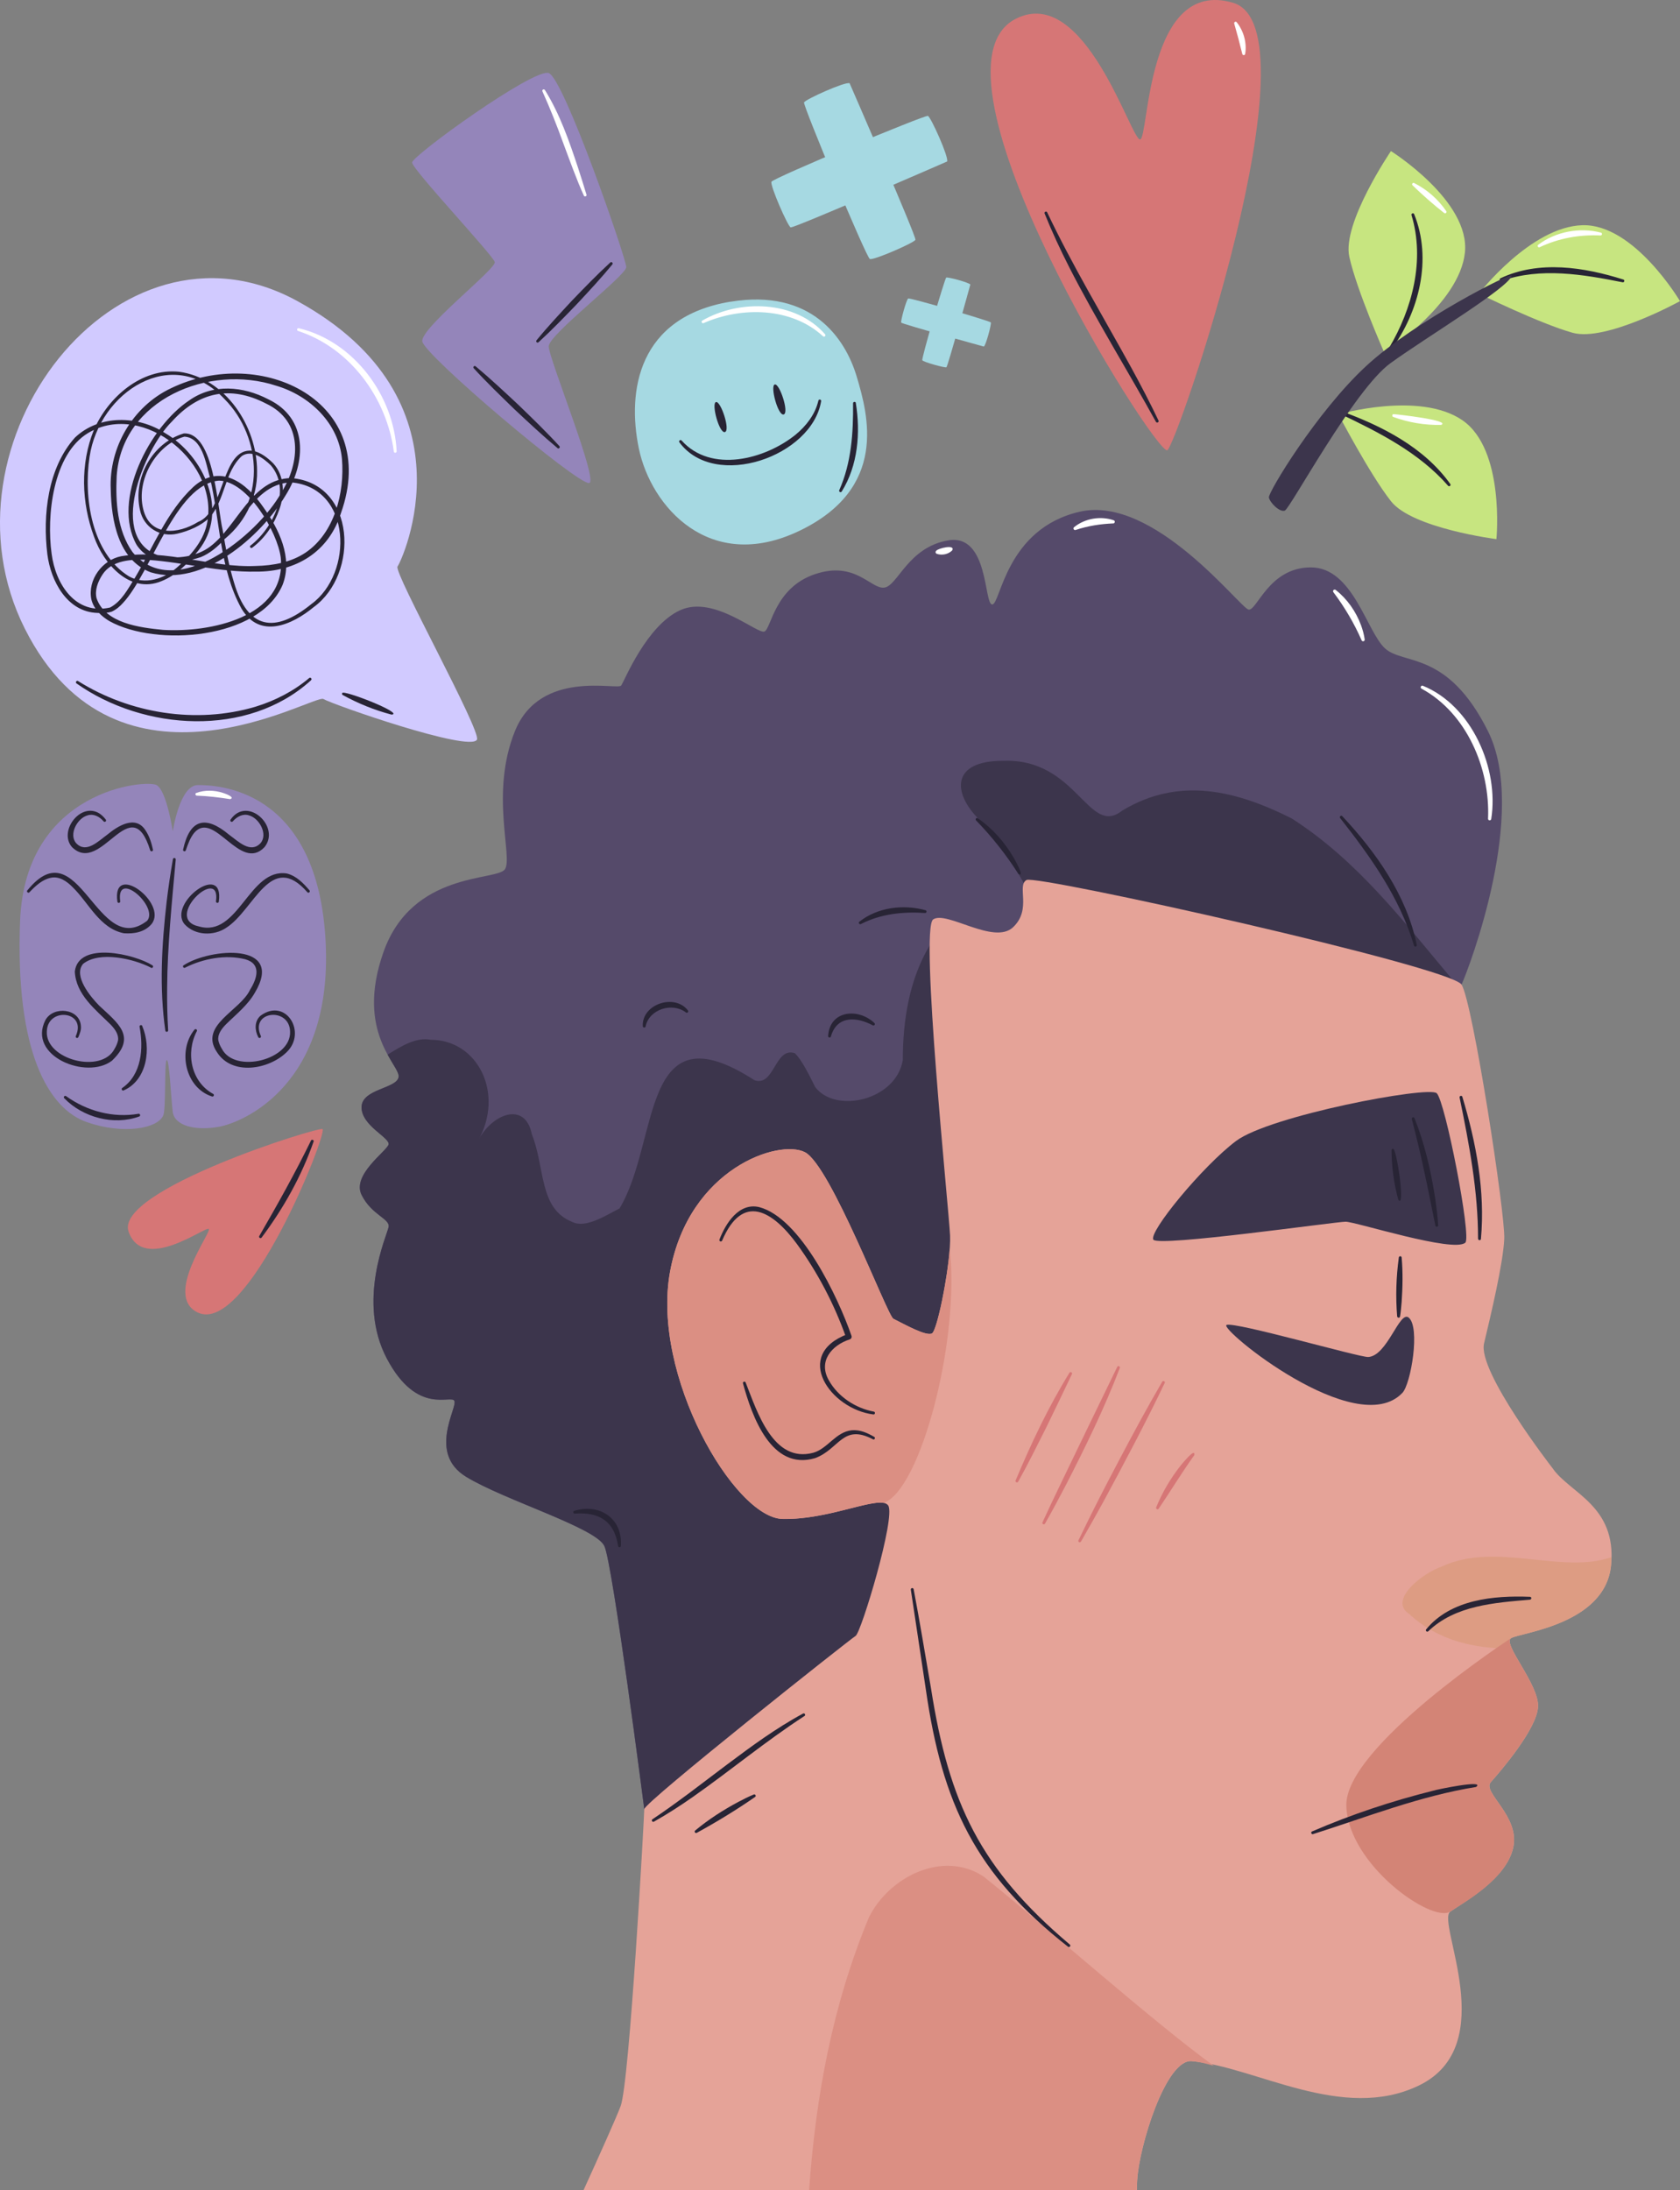 <?xml version="1.0" encoding="UTF-8"?>
<svg id="OBJECTS" xmlns="http://www.w3.org/2000/svg" viewBox="0 0 280.95 366.04">
  <rect x="0" y="0" width="280.95" height="366.04" fill="#808080" stroke="none"/>
  <defs>
    <style>
      .cls-1 {
        fill: #fff;
      }

      .cls-2 {
        fill: #e5a398;
      }

      .cls-3 {
        fill: #d38476;
      }

      .cls-4 {
        fill: #d67676;
      }

      .cls-5 {
        fill: #c7e580;
      }

      .cls-6 {
        fill: #282435;
      }

      .cls-7 {
        fill: #d1caff;
      }

      .cls-8 {
        fill: #db8f83;
      }

      .cls-9 {
        fill: #dd9c83;
      }

      .cls-10 {
        fill: #9485ba;
      }

      .cls-11 {
        fill: #554a6a;
      }

      .cls-12 {
        fill: #3c354c;
      }

      .cls-13 {
        fill: #a6d9e2;
      }
    </style>
  </defs>
  <g>
    <g>
      <path class="cls-13" d="M142.08,13.91c-.74-.3-7.42,2.71-7.62,3.21-.2,.49,10.4,25.91,11.01,26.17,.62,.25,7.42-2.72,7.62-3.21,.2-.49-11.01-26.17-11.01-26.17Z"/>
      <path class="cls-13" d="M158.39,26.99c.3-.74-2.72-7.42-3.21-7.62-.49-.2-25.92,10.4-26.17,11.01-.25,.62,2.72,7.42,3.21,7.62,.49,.2,26.17-11.01,26.17-11.01Z"/>
    </g>
    <g>
      <path class="cls-13" d="M162.27,47.56c-.2-.35-3.79-1.3-4.03-1.17-.24,.13-4.17,13.53-4,13.82,.16,.3,3.79,1.3,4.03,1.17,.24-.13,4-13.82,4-13.82Z"/>
      <path class="cls-13" d="M164.53,57.92c.35-.2,1.3-3.79,1.17-4.03-.13-.24-13.53-4.17-13.82-4-.3,.16-1.3,3.79-1.17,4.03,.13,.24,13.82,4,13.82,4Z"/>
    </g>
  </g>
  <path class="cls-1" d="M267.47,261.98c.83-4.05-1.32-7.91-4.67-10.13-.26-.17-.02-.59,.26-.46,4.1,1.6,6.74,6.56,4.92,10.74-.11,.29-.57,.16-.51-.15h0Z"/>
  <path class="cls-11" d="M244.41,164.58c1.32-2.91,11.19-28.86,4.42-42.39-6.77-13.54-14.12-11-17.21-13.82-3.09-2.82-5.35-13.54-12.4-13.54s-9.02,7.33-10.43,7.05c-1.41-.28-15.79-19.17-28.2-16.36-12.41,2.82-13.25,15.51-14.66,15.51s-.56-11.84-7.33-10.72c-6.77,1.13-8.46,7.61-10.72,7.9-2.26,.28-4.79-4.51-11.56-2.26-6.77,2.26-7.33,9.02-8.46,9.59-1.13,.56-8.44-6.11-14.08-3.57-5.64,2.54-9.32,11.75-9.89,12.6-.56,.85-13.54-2.82-17.77,7.61-4.23,10.43-.28,21.15-1.69,23.12-1.41,1.97-15.51,.28-20.3,13.82-4.79,13.54,2.82,18.89,2.54,20.87-.28,1.97-6.2,1.97-6.2,5.08s4.79,5.08,4.51,6.2c-.28,1.13-6.2,5.08-4.51,8.46,1.69,3.38,4.79,3.95,4.51,5.36-.28,1.41-5.36,12.41-.28,22,5.08,9.59,10.72,5.92,11.28,7.05,.56,1.13-4.51,8.74,1.97,12.69,6.49,3.95,21.71,8.5,23.12,11.58,1.41,3.08,6.67,43.97,6.67,43.97l53.95-27.64,82.72-110.16Z"/>
  <path class="cls-12" d="M216.33,174.45c1.26,5.46-1.89,9.99-6.7,12.87-1.42,.71-2.9,1.32-4.41,1.82,3.99-4.39,6.77-10.7,11.1-14.69Z"/>
  <path class="cls-12" d="M163.76,136.98c-4.51-4.46-4.7-9.84,3.95-9.82,12.41-.51,14.29,12.8,19.93,8.34,9.55-5.78,19.09-3.37,28.36,1.28,11.2,7.17,18.95,17.53,27.16,27.27l-2.56,2.7c-7.11-2-14.81-1.82-21.38,1.78-.83,.41-1.6,.89-2.33,1.42-.22-.75-.55-1.52-1.05-2.31,.5,.79,.84,1.56,1.05,2.31-4.34,3.16-7.12,8.15-11.1,11.63-5.68,1.49-11.91,1.76-18.15,.35-2.76-.78-5.27-1.72-7.58-2.81,1.02-12.97-6.56-30.93-16.29-42.14Z"/>
  <path class="cls-12" d="M64.97,191.27c.28-1.13-4.51-3.1-4.51-6.2s5.92-3.1,6.2-5.08c.1-.72-.83-1.88-1.84-3.72,2.33-1.48,4.86-2.96,7.2-2.49,7.9,0,12.41,9.02,7.9,16.92,2.26-4.51,7.9-6.77,9.02-1.13,2.26,5.64,1.13,12.41,6.77,14.66,2.26,1.13,5.64-1.13,7.9-2.26,6.77-11.28,3.38-33.84,22.56-21.43,3.38,1.13,3.38-5.64,6.77-4.51,1.13,1.13,2.26,3.38,3.38,5.64,3.38,4.51,13.54,2.26,14.66-4.51,0-6.77,1.13-13.54,4.51-19.17,7.9,13.54,15.79,25.94,31.58,31.58,6.24,1.78,12.47,1.45,18.15-.44-2.63,2.89-5.78,4.95-10.25,4.95h1.13s-1.13,0-1.13,0c4.48,0,7.63-2.06,10.25-4.95,1.51-.5,2.99-1.11,4.41-1.82,4.81-2.88,7.96-7.41,6.7-12.87,.73-.67,1.5-1.28,2.33-1.79,6.57-4.55,14.27-4.79,21.38-2.25l-78.34,104.33-53.95,27.64s-5.26-40.89-6.67-43.97c-1.41-3.08-16.64-7.63-23.12-11.58-6.49-3.95-1.41-11.56-1.97-12.69-.56-1.13-6.2,2.54-11.28-7.05-5.08-9.59,0-20.59,.28-22,.28-1.41-2.82-1.97-4.51-5.36-1.69-3.38,4.23-7.33,4.51-8.46Z"/>
  <path class="cls-2" d="M190.17,364.41c-.03,.52-.04,1.07-.05,1.63H97.59c2.71-5.95,5.49-12.15,6.2-14.04,1.5-3.95,3.95-48.5,3.95-49.63s34.4-28.39,35.34-28.95c.94-.56,6.77-19.93,5.45-21.81-1.32-1.88-9.59,2.44-17.67,2.26-8.08-.19-22-24.06-18.8-41.36,3.2-17.29,18.24-22.18,22.56-19.93,4.32,2.26,13.77,27.33,14.78,27.83,1.83,.91,5.53,3,6.47,2.44,.94-.56,3.2-12.03,3.01-16.36-.19-4.32-5.08-51.32-2.82-52.83,2.26-1.5,10.15,4.32,13.35,1.32,3.2-3.01,.56-6.96,2.26-7.9,1.69-.94,70.87,14.48,72.75,17.48,1.88,3.01,7.33,38.35,7.14,42.49-.19,4.14-2.26,12.78-3.38,17.48s11.47,20.87,11.47,20.87c2.82,4.14,10.72,6.2,9.78,16.17-.94,9.96-15.23,11.28-16.73,12.22-1.5,.94,4.7,7.71,4.51,11.47-.19,3.76-6.39,10.9-7.9,12.6-1.5,1.69,4.89,5.64,3.76,10.9-1.13,5.26-8.08,9.02-10.53,10.73-2.44,1.7,8.65,22.36-5.26,29.07-12.8,6.17-27.29-3.14-37.98-4.07-4.33-.38-8.83,14.29-9.12,19.93Z"/>
  <path class="cls-9" d="M241.21,261.77c9.08-4.13,19.97,1.4,28.26-1.52,0,.43-.01,.87-.06,1.34-.94,9.96-15.23,11.28-16.73,12.22-.39,.24-.25,.89,.15,1.76-6.31-.07-12.24-1.27-17.25-5.89-3.38-2.26,2.26-6.77,5.64-7.9Z"/>
  <path class="cls-8" d="M190.17,364.41c-.03,.52-.04,1.07-.05,1.63h-54.81c1.09-15.51,3.88-30.9,10.02-45.62,3.38-6.77,12.41-11.28,19.18-6.77,10.16,8.13,28.39,24.31,38.47,31.62-1.34-.41-2.59-.7-3.69-.79-4.33-.38-8.83,14.29-9.12,19.93Z"/>
  <path class="cls-8" d="M112.06,212.51c3.2-17.29,18.24-22.18,22.56-19.93,4.32,2.26,13.77,27.33,14.78,27.83,1.83,.91,5.53,3,6.47,2.44,.81-.49,2.59-9.04,2.95-14.17,1.75,15.16-4.83,40.3-11.04,42.51-2.52-.5-9.79,2.84-16.92,2.67-8.08-.19-22-24.06-18.8-41.36Z"/>
  <path class="cls-3" d="M242.53,319.49c2.49-1.64,9.4-5.46,10.53-10.73,1.13-5.26-5.26-9.21-3.76-10.9,1.5-1.69,7.71-8.84,7.9-12.6,.19-3.76-6.02-10.53-4.51-11.47,0,0-27.82,18.14-27.54,28.01,.28,9.87,14.36,19.69,17.39,17.68Z"/>
  <path class="cls-6" d="M146.06,236.4c-7.21-.89-13.58-9.97-4.28-13.44,0,0-.29,.58-.29,.58-1.94-5.5-4.75-10.87-8.19-15.59-4.06-5.53-9.08-8.69-12.54-.6-.05,.12-.2,.18-.32,.12-.12-.05-.17-.19-.12-.31,1.04-2.7,3.25-6.21,6.65-5.41,6.93,1.83,13.2,15.08,15.43,21.52,.08,.24-.05,.5-.29,.58-3.1,1.02-5.3,3.71-3.5,6.85,1.51,2.72,4.46,4.66,7.52,5.23,.29,.04,.23,.52-.07,.47h0Z"/>
  <path class="cls-6" d="M145.98,240.55c-5.06-2.65-5.62,1.66-9.66,3.15-7.33,2.18-10.57-7-12.07-12.49-.08-.28,.35-.42,.45-.14,1.91,4.85,4.6,13.54,11.32,11.73,2.41-.69,3.74-3.49,6.45-3.76,1.4-.11,2.64,.48,3.73,1.11,.26,.14,.04,.56-.23,.41h0Z"/>
  <path class="cls-12" d="M245.05,207.69c1.07-.95-3.38-23.73-4.79-24.98-1.41-1.25-27.92,3.75-33.56,7.99-5.64,4.25-14.66,15.24-13.82,16.49,.85,1.25,30.46-3,32.15-3s18.05,5.25,20.02,3.5Z"/>
  <path class="cls-12" d="M235.58,220.21c-1.54-1.24-3.56,6.41-6.77,6.59-1.42,.08-22.28-5.93-23.69-5.36-1.41,.56,21.71,19.46,29.41,11.35,1.42-1.5,3.02-10.99,1.04-12.58Z"/>
  <path class="cls-6" d="M255.88,267.36c-5.93,.51-12.52,.94-17.03,5.28-.2,.2-.53-.09-.35-.32,4.12-5.01,11.31-5.68,17.37-5.44,.28,.01,.29,.45,0,.47h0Z"/>
  <path class="cls-6" d="M246.86,298.66c-9.34,1.5-18.28,5.02-27.27,7.88-.27,.1-.45-.32-.18-.44,6.57-2.84,13.38-5.1,20.32-6.83,.48-.17,8.77-1.9,7.12-.61h0Z"/>
  <path class="cls-6" d="M178.6,325.36c-15.49-12.19-21.02-23.84-23.78-43.06,0,0-2.5-16.61-2.5-16.61-.02-.13,.07-.25,.2-.27,.13-.02,.24,.07,.27,.19,1.05,5.5,1.94,11.04,2.9,16.55,3.02,19.22,8.19,30.13,23.22,42.84,.23,.18-.06,.57-.3,.36h0Z"/>
  <path class="cls-6" d="M247.18,207.05c0-7.99-1.48-15.81-3.09-23.62-.06-.28,.38-.4,.46-.12,2.31,7.65,3.84,15.74,3.11,23.76-.02,.28-.47,.27-.47-.02h0Z"/>
  <path class="cls-6" d="M170.32,146.07c-2.07-3.22-4.41-6.2-7.09-8.95-.09-.09-.09-.24,0-.34,.08-.08,.21-.09,.3-.02,2.41,1.67,4.42,3.93,5.91,6.46,.19,.35,2.07,3.53,.87,2.85h0Z"/>
  <path class="cls-6" d="M154.7,152.59c-3.67-.25-7.41,.14-10.73,1.85-.24,.13-.48-.22-.26-.39,3.05-2.42,7.38-2.94,11.07-1.92,.26,.07,.19,.49-.08,.46h0Z"/>
  <path class="cls-6" d="M103.37,258.4c-.62-4.12-3.13-5.74-7.25-5.42-.28,.02-.34-.4-.08-.47,4.24-1.3,8.1,1.28,7.79,5.86,0,.28-.43,.3-.47,.03h0Z"/>
  <path class="cls-6" d="M236.47,158.05c-2.37-8-7.26-14.84-12.36-21.33-.18-.22,.16-.53,.36-.31,5.67,6.05,10.78,13.26,12.46,21.53,.06,.28-.38,.39-.46,.11h0Z"/>
  <path class="cls-6" d="M145.96,171.37c-2.73-1.46-6.01-1.66-7.01,1.87-.07,.26-.49,.18-.46-.09,.27-4.32,5.05-4.72,7.74-2.17,.21,.18-.03,.52-.27,.39h0Z"/>
  <path class="cls-6" d="M114.72,169.22c-2.27-1.75-6.15-.56-6.75,2.31-.02,.27-.45,.27-.47,0-.22-3.71,5.34-5.54,7.54-2.65,.18,.21-.11,.51-.33,.34h0Z"/>
  <path class="cls-1" d="M248.85,136.81c.36-8.34-3.57-17.62-11.12-21.71-.3-.13-.1-.61,.21-.49,8.18,3.32,12.78,13.83,11.44,22.28-.06,.32-.56,.26-.53-.07h0Z"/>
  <path class="cls-1" d="M227.71,107.03c-1.26-2.88-2.84-5.55-4.73-8.06-.09-.12-.06-.29,.06-.38,.1-.07,.23-.07,.32,0,1.94,1.51,3.4,3.62,4.25,5.91,.28,.77,.5,1.56,.61,2.38,.02,.15-.09,.28-.23,.3-.12,.01-.23-.05-.28-.15h0Z"/>
  <path class="cls-1" d="M186.19,87.48c-2.17,.09-4.25,.41-6.32,1.1-.14,.04-.3-.04-.34-.18-.03-.1,0-.22,.08-.28,1.81-1.48,4.45-1.93,6.65-1.16,.27,.09,.2,.51-.08,.53h0Z"/>
  <path class="cls-1" d="M159.25,91.98c-.67,.67-1.71,.88-2.6,.58-.22-.08-.25-.39-.07-.52,.32-.4,3.19-1.11,2.67-.06h0Z"/>
  <path class="cls-6" d="M233.65,220.03c-.27-3.29-.17-6.59,.28-9.87,.02-.13,.14-.22,.27-.2,.11,.01,.19,.11,.2,.21,.22,2.47,.17,4.94,0,7.41-.07,.82-.14,1.64-.27,2.46-.04,.27-.45,.25-.47-.02h0Z"/>
  <path class="cls-6" d="M240.04,204.84c-.55-2.64-1.26-6.35-1.84-8.94-.61-2.98-1.35-5.92-2.1-8.87-.03-.13,.04-.26,.17-.29,.12-.03,.23,.03,.28,.14,1.71,4.28,2.74,8.8,3.45,13.33,.22,1.52,.41,3.04,.51,4.57,.03,.28-.41,.35-.47,.06h0Z"/>
  <path class="cls-6" d="M233.84,200.51c-.74-2.7-1.11-5.47-1.13-8.27,0-.13,.11-.24,.24-.24,.6-.23,2.12,10.22,.89,8.51h0Z"/>
  <path class="cls-6" d="M134.55,286.79c-6.46,4.19-12.37,9.11-18.67,13.53-2.11,1.48-4.27,2.87-6.52,4.14-.25,.15-.5-.24-.25-.4,2.13-1.42,4.2-2.93,6.25-4.45,3.64-2.73,8.67-6.62,12.37-9.16,2.12-1.45,4.3-2.84,6.57-4.06,.25-.14,.49,.25,.24,.41h0Z"/>
  <path class="cls-6" d="M126.28,300.33c-3.15,2.18-6.4,4.16-9.76,6-.12,.06-.26,.02-.32-.1-.05-.1-.03-.22,.06-.29,2.22-1.85,4.65-3.41,7.19-4.77,.85-.45,1.71-.88,2.6-1.25,.25-.11,.46,.26,.23,.41h0Z"/>
  <path class="cls-4" d="M194.77,231.15c-2.97,6.25-7.01,13.86-10.32,19.97-1.2,2.19-2.43,4.37-3.68,6.53-.07,.11-.21,.15-.32,.09-.11-.06-.15-.2-.09-.31,1.08-2.25,2.19-4.49,3.32-6.72,1.69-3.33,5.2-9.98,7-13.25,1.2-2.19,2.42-4.37,3.68-6.53,.14-.25,.55-.05,.42,.22h0Z"/>
  <path class="cls-4" d="M187.27,228.63c-2.58,6.75-5.77,13.25-9.07,19.67-1.11,2.14-2.25,4.25-3.44,6.35-.06,.11-.21,.15-.32,.09-.11-.06-.15-.2-.1-.31,1.01-2.18,2.03-4.36,3.08-6.52,1.98-4.13,7.35-15.2,9.42-19.46,.12-.26,.54-.09,.43,.18h0Z"/>
  <path class="cls-4" d="M179.26,229.66c-1.07,2.27-3.26,6.8-4.36,9.05-1.51,2.99-2.99,6-4.63,8.93-.13,.25-.54,.06-.43-.2,2.6-6.2,5.48-12.29,9.01-18.01,.15-.24,.54-.03,.41,.23h0Z"/>
  <path class="cls-4" d="M199.73,243.2c-2.1,2.92-3.94,5.97-5.96,8.95-.15,.23-.52,.04-.42-.22,1.04-2.54,2.44-4.91,4.14-7.05,.26-.29,2.43-3.02,2.24-1.68h0Z"/>
  <g>
    <path class="cls-4" d="M53.95,188.71c-.47-.5-34.92,10.23-32.44,17.16,2.48,6.93,12.82-.94,13.4-.47,.57,.46-7.59,11.12-1.89,13.94,8.28,4.1,21.71-29.81,20.93-30.63Z"/>
    <path class="cls-6" d="M52.44,190.8c-2,5.76-5.04,11.16-8.69,16.04-.17,.23-.54-.01-.39-.26,3.04-5.25,5.99-10.51,8.65-15.96,.12-.25,.53-.09,.44,.18h0Z"/>
  </g>
  <g>
    <path class="cls-5" d="M247.32,49.07s8.64-11.17,17.3-11.43c8.66-.26,16.33,12.69,16.33,12.69,0,0-12.41,6.84-17.95,5.29-5.54-1.55-15.69-6.55-15.69-6.55Z"/>
    <path class="cls-5" d="M223.83,69.25s13.57-3.92,20.72,.98c7.15,4.9,5.7,19.88,5.7,19.88,0,0-14.05-1.8-17.62-6.32-3.56-4.52-8.8-14.54-8.8-14.54Z"/>
    <path class="cls-5" d="M231.5,58.95s12.57-8.08,13.48-16.73c.91-8.65-12.37-16.97-12.37-16.97,0,0-8.21,12.06-6.96,17.68,1.25,5.62,5.85,16.02,5.85,16.02Z"/>
    <path class="cls-6" d="M271.36,47.18c-6.65-1.32-13.69-2.53-20.25-.23-.27,.1-.45-.31-.18-.44,6.44-3.05,13.99-1.86,20.55,.21,.27,.08,.17,.52-.12,.46h0Z"/>
    <path class="cls-6" d="M232.28,58.18c3.92-6.6,6.04-14.71,3.77-22.23-.09-.27,.34-.43,.44-.16,3.05,7.49,.84,16.31-3.83,22.65-.17,.23-.55-.01-.39-.26h0Z"/>
    <path class="cls-6" d="M242.17,81.19c-4.86-5.56-11.59-8.94-18.18-12.08-.26-.11-.1-.54,.17-.44,6.92,2.49,14.02,6.11,18.38,12.23,.16,.24-.19,.51-.38,.28h0Z"/>
    <path class="cls-12" d="M252.81,46.05c.13-.63-16.09,7.48-24.37,15.15-8.28,7.67-16.38,21.11-16.24,21.94,.14,.83,1.78,2.52,2.66,2.2,.89-.32,11.58-20.23,17.67-24.64,6.09-4.41,19.87-12.67,20.28-14.64Z"/>
    <path class="cls-1" d="M267.66,39.35c-3.52-.15-6.97,.45-10.18,1.97-.12,.05-.26,0-.31-.12-.05-.1-.01-.22,.07-.29,2.92-2.21,6.96-2.96,10.49-2.03,.27,.07,.21,.48-.07,.47h0Z"/>
    <path class="cls-1" d="M241,71.02c-2.73,.05-5.46-.4-8.02-1.34-.25-.09-.16-.49,.1-.46,.53,.02,9.66,1.04,7.92,1.8h0Z"/>
    <path class="cls-1" d="M241.52,35.61c-1.83-1.44-3.62-3.01-5.3-4.64-.19-.18,.04-.5,.27-.38,2.14,1.08,4.02,2.71,5.37,4.7,.15,.21-.14,.48-.34,.32h0Z"/>
  </g>
  <g>
    <path class="cls-4" d="M195.19,75.26c1.4-.18,25.56-70.48,11.03-74.79-14.53-4.31-14.07,22.44-15.54,22.83-1.47,.39-9.22-26.16-20.86-20.13-16.9,8.75,23.07,72.38,25.37,72.09Z"/>
    <path class="cls-6" d="M193.32,70.52c-4.58-8.32-10.19-17.37-14.5-25.84-1.5-2.94-2.89-5.94-4.13-9-.11-.26,.31-.47,.43-.19,4.23,8.92,9.34,17.37,14.09,26.01,1.58,2.89,3.11,5.81,4.53,8.79,.13,.26-.28,.48-.42,.22h0Z"/>
    <path class="cls-1" d="M207.76,9.05c-.21-.76-.45-1.8-.65-2.56,0,0-.71-2.55-.71-2.55-.04-.13,.04-.26,.17-.3,.09-.03,.19,0,.25,.08,1.17,1.46,1.72,3.45,1.41,5.3-.04,.25-.41,.26-.47,.02h0Z"/>
  </g>
  <g>
    <path class="cls-10" d="M98.53,80.73c1.63-.23-6.77-20.87-6.77-22.84s12.97-11.84,12.97-13.25-10.43-31.58-12.97-32.43c-2.54-.85-22.84,13.82-22.84,14.95s13.54,15.51,13.82,16.64c.28,1.13-12.41,11-12.12,13.25,.28,2.26,25.94,23.97,27.92,23.69Z"/>
    <path class="cls-6" d="M102.4,44.2c-1.9,2.31-3.94,4.5-5.98,6.68-2.08,2.15-4.15,4.3-6.36,6.32-.1,.09-.25,.08-.33-.02-.08-.09-.08-.22,0-.31,1.9-2.32,3.94-4.49,5.97-6.68,2.08-2.15,4.15-4.3,6.36-6.32,.2-.2,.53,.1,.34,.32h0Z"/>
    <path class="cls-6" d="M93.22,74.88c-2.48-2.07-4.83-4.27-7.18-6.47-2.31-2.24-4.63-4.47-6.81-6.85-.09-.09-.09-.24,0-.33,.09-.08,.22-.08,.31-.01,2.48,2.07,4.83,4.28,7.19,6.48,2.32,2.24,4.64,4.48,6.82,6.86,.2,.21-.12,.54-.33,.33h0Z"/>
    <path class="cls-1" d="M97.64,32.69c-1.15-2.47-2.47-6.17-3.44-8.75-1.06-2.94-2.21-5.83-3.49-8.67-.05-.12,0-.26,.12-.31,.11-.05,.24,0,.3,.09,2.5,4.03,4.06,8.53,5.54,13,.48,1.49,.96,2.98,1.41,4.48,.09,.27-.33,.43-.44,.17h0Z"/>
  </g>
  <g>
    <path class="cls-7" d="M79.76,123.62c.77-1.45-14-27.99-13.28-28.94,.73-.95,13.33-27.89-16.77-44.37C19.61,33.83-11.39,74.13,4.14,105.05c15.54,30.92,48.41,10.85,49.95,11.78,1.55,.93,24.53,8.94,25.67,6.79Z"/>
    <g>
      <path class="cls-7" d="M51.87,113.5c-10.24,9.15-28.02,8.03-38.94,.52"/>
      <path class="cls-6" d="M52.03,113.68c-10.59,9.64-27.99,8.48-39.24,.54-.23-.17,.01-.56,.27-.39,8.68,5.45,19.79,7.21,29.65,4.29,3.26-1,6.37-2.58,9-4.8,.21-.19,.54,.15,.31,.35h0Z"/>
    </g>
    <g>
      <path class="cls-7" d="M65.59,119.23c-2.53-1.12-5.44-2.29-8.18-3.27"/>
      <path class="cls-6" d="M65.49,119.44c-2.85-.75-5.57-1.85-8.16-3.27-.12-.06-.17-.21-.1-.33,.07-.65,10.48,3.42,8.26,3.6h0Z"/>
    </g>
    <g>
      <path class="cls-7" d="M66.1,75.44c-.82-9.17-7.27-17.85-16.19-20.36"/>
      <path class="cls-1" d="M65.86,75.46c-1.19-8.94-7.31-17.31-16.02-20.15-.28-.08-.16-.53,.13-.45,9.2,2.19,15.93,11.26,16.36,20.57,.01,.29-.43,.34-.47,.04h0Z"/>
    </g>
    <g>
      <path class="cls-7" d="M42.05,91.37c3.84-2.75,7.58-10.59,2.7-14.45-7.05-5.56-6.58,7.49-10.65,10.08-13.07,8.31-14.12-10.95-3.27-14.28,9.13-.34,1.86,44.67,22,28.06,5.5-4.54,6.65-15.91-.69-19.56-9.67-4.8-12.34,9.93-19.36,11.79-20.82,5.51-8.1-30.76,7.15-27.52,30.79,6.54-20.04,52.78-20.95,16.55-.66-26.36,43.87-24.82,38.37,.82-5.18,24.14-34.33,3.41-40.57,12.93-9.54,14.55,42.97,14.62,27.98-9.21-13.27-21.1-19.99,14.74-26.81,15.5-13.33,1.47-11.57-23.71-4.64-29.12,11.14-8.68,28.11,7.97,19.6,18.93-13.68,17.62-24.84-11.68-14.51-23.91,14.84-17.55,34.33,10.6,18.48,22.41"/>
      <path class="cls-6" d="M41.91,91.17c3.73-2.89,6.89-9.25,3.39-13.39-1.21-1.18-3.18-2.69-4.85-1.57-2.91,2.65-2.78,7.32-5.4,10.31-1.45,1.35-3.44,2.22-5.38,2.67-2.85,.69-5.65-1.03-6.26-3.94-1.22-5.3,2.05-11.24,7.33-12.81,5.09-.24,5.61,12.43,6.5,16.16,.5,2.96,1.01,5.92,1.9,8.77,2.29,7.85,6.83,8.54,12.92,3.6,7.06-5.12,6.83-19.48-3.39-20.35-7.2,.28-8.9,9.93-15.08,12.49-3.54,1.18-8.41,1.52-10.74-2.04-4.24-7.5,2.21-19.76,8.77-24.13,4.02-2.86,9.03-2.4,13.24-.21,6.7,3.19,6.36,10.56,2.89,16.08-4.15,6.91-13.96,15.45-22.56,12.84-5.44-2.09-6.57-8.68-6.67-13.84-.33-7.02,3.68-13.89,10.05-16.91,15.17-7.33,35.05,2.23,28.46,20.82-2.03,6.52-7.55,9.87-14.21,9.82-6.13,.12-12.04-1.55-17.96-1.96-2.74-.14-6.14-.03-7.75,2.49-.77,1.2-1.29,2.6-.96,3.92,1.44,4.17,7.19,4.9,11.08,5.28,7.73,.49,20.72-2.04,19.72-12.08-.54-4.27-5.51-12.79-10.33-12.86-7.28,.6-11.35,15.42-16.04,20.43-.51,.58-1.13,1.11-1.9,1.47-.76,.23-1.61,.28-2.39,.21-5.07-.16-7.8-5.32-8.37-9.8-.8-6.54,.05-14.42,4.61-19.5,4.07-3.87,10.55-3.72,15.07-.76,6.52,3.79,10.8,13.17,5.54,19.67-1.66,2.07-3.62,4.08-6.14,5.08-5.26,2.18-9.68-2.88-11.27-7.42-2.12-5.68-2.33-12.2-.03-17.85,2.38-5.48,7.96-10.36,14.23-9.73,7.79,1.05,13.05,9.11,13.06,16.59,.11,4.64-2.29,9.09-5.99,11.81-.24,.19-.53-.19-.29-.37,7.83-5.54,7.22-17.05,.83-23.47-8.7-9.26-20.96-1.16-22.56,9.66-1.04,6.74,.34,16.12,6.59,19.98,2.65,1.47,5.86,.42,8-1.46,2.22-1.9,4.3-4.25,4.99-7.1,2.39-10.12-10.49-20.94-19.81-15.41-5.93,3.56-6.99,13.9-6.12,20.18,.65,5.09,3.99,10.31,9.77,9,1.92-1,3-3.12,4.14-4.93,3.09-5.15,5.3-11.04,9.78-15.22,4.46-4.06,8.9-.73,11.7,3.36,2.6,3.61,4.99,8.45,3.25,12.97-3.89,9.16-21.16,10.42-28.95,6.1-1.33-.78-2.63-1.97-3.04-3.63-.67-3.3,1.85-6.63,5.01-7.23,7.54-1.25,15.07,1.98,22.51,1.63,2.94-.06,5.93-.63,8.33-2.25,4.84-3.3,6.51-10.02,6.06-15.6-.54-5.99-5.39-10.62-10.99-12.27-11.21-3.69-25.82,2.23-26.69,15.12-.2,4.3,.09,9.07,2.65,12.68,7.05,8.54,20.94-2.85,24.86-9.89,3.24-5.14,3.7-11.99-2.53-14.93-5.98-3.1-11.28-1.94-15.76,3.02-4.63,4.54-11.02,19.82-1.84,22.48,2.74,.52,6.02,.11,8.29-1.63,4.57-3.46,6.88-11.32,13.53-11.42,10.87,.9,11.34,16.06,3.76,21.56-3.65,3.01-9.02,5.39-12.08,.27-3.7-6.69-3.56-14.65-5.29-21.93-.66-2.35-1.27-6.64-4.26-6.82-4.64,1.29-8.13,7.14-6.89,12.11,1.12,4.65,5.85,4.21,9.18,2.14,4.51-1.74,3.83-12.47,9.09-11.9,1.37,.26,2.49,1.15,3.45,2.09,1.92,2.04,1.95,5.15,1.07,7.66-.87,2.52-2.39,4.84-4.56,6.46-.25,.19-.53-.21-.27-.38h0Z"/>
    </g>
  </g>
  <g>
    <path class="cls-10" d="M28.9,138.96s1.11-7.75,4.21-7.75,19.6,.42,21.29,25.24c1.69,24.82-13.82,31.16-17.77,31.87-3.95,.71-7.47-.14-7.75-2.54-.28-2.4-.56-8.6-.99-8.6s-.12,7.97-.56,9.17c-.85,2.28-6.68,3.33-12.82,1.19-6.34-2.21-12-11.63-11.15-33.62,.85-22,21.15-23.69,22.84-22.7,1.69,.99,2.7,7.75,2.7,7.75Z"/>
    <path class="cls-6" d="M27.65,172.26c-1.03-7.15-.6-14.42,.22-21.56,.28-2.38,.64-4.75,1.05-7.11,.02-.13,.14-.21,.27-.19,.12,.02,.21,.13,.2,.25-.62,6.92-1.4,14.51-1.44,21.42-.03,2.38,.03,4.76,.17,7.14,.02,.28-.43,.34-.47,.05h0Z"/>
    <path class="cls-6" d="M30.62,142c1.12-5.15,3.78-5.77,7.69-2.49,1.52,1.09,3.54,3.18,5.23,1.44,1.33-1.47-.16-4.22-1.92-4.68-.95-.32-1.99,.19-2.69,1.01-.19,.23-.55-.07-.37-.3,2.8-4.05,8.42,1.21,5.67,4.61-4.07,4.27-8.41-6.27-11.75-2.4-.66,.81-1.05,1.88-1.41,2.93-.08,.28-.52,.16-.45-.12h0Z"/>
    <path class="cls-6" d="M51.41,149.13c-6.13-7.03-8.9,2.98-13.59,5.94-2.06,1.4-5.24,1.31-6.98-.63-2.81-3.52,6.72-10.58,5.75-3.74-.04,.31-.52,.23-.47-.07,.86-6.19-8.97,2.91-2.85,4.21,6.62,1.91,8.38-9.82,14.7-8.85,1.61,.41,2.76,1.62,3.79,2.82,.19,.23-.15,.54-.36,.31h0Z"/>
    <path class="cls-6" d="M30.73,161.32c4.4-2.86,16.95-3.9,11.9,4.58-1.19,2.1-3.17,3.65-4.83,5.29-.8,.81-1.43,1.72-1.29,2.68,.11,.51,.32,.98,.6,1.43,2.19,4.2,11.61,1.82,11.4-2.89-.08-4.14-6.76-3.49-4.9,.71,.07,.12,.03,.27-.1,.34-.12,.06-.28,0-.33-.13-.59-1.14-.66-2.67,.4-3.58,4.22-3.08,7.8,2.8,4.36,6.1-2.97,2.91-9.16,3.99-11.67-.02-3.03-4.49,3.89-6.87,5.55-10.41,1.18-1.89,1.95-4.33-.82-5.1-3.29-.82-7.05-.1-10.05,1.41-.26,.15-.5-.27-.23-.41h0Z"/>
    <path class="cls-6" d="M25.12,142.13c-3.23-10.43-8.14,4.26-13.07-.54-2.25-2.55,1.18-7.31,4.29-5.79,.56,.28,1,.72,1.35,1.18,.08,.1,.06,.25-.04,.33-.1,.08-.24,.06-.32-.03-.69-.82-1.72-1.32-2.67-1.01-1.75,.46-3.21,3.21-1.91,4.67,1.68,1.75,3.68-.35,5.19-1.44,1.72-1.42,4.69-3.35,6.38-.74,.68,1.01,1.01,2.13,1.26,3.24,.03,.13-.05,.25-.18,.28-.12,.03-.24-.04-.28-.16h0Z"/>
    <path class="cls-6" d="M4.57,148.82c8.66-10.67,11.64,11.59,20.05,5.06,1.94-2.37-5.23-8.66-4.52-3.25,.05,.31-.43,.38-.47,.07-.96-6.83,8.48,.21,5.73,3.72-1.17,1.39-2.93,1.67-4.63,1.56-4.07-.8-5.88-5.08-8.57-7.69-1.01-1.04-2.3-1.89-3.67-1.58-1.42,.28-2.58,1.38-3.56,2.41-.19,.23-.56-.08-.36-.31h0Z"/>
    <path class="cls-6" d="M25.23,161.72c-2.9-1.49-8.59-2.81-11.33-.63-1.69,2,1.22,5.49,2.7,7,3.16,2.95,6.32,5.17,2.12,9.19-4.24,3.24-14.18-.77-11.13-6.78,1.32-2.43,5.78-1.97,5.94,1,.07,.64-.18,1.24-.42,1.83-.05,.12-.18,.18-.3,.14-.13-.05-.19-.2-.13-.32,1.88-4.21-4.76-4.89-4.85-.74-.22,4.7,9.14,7.11,11.32,2.9,.27-.45,.48-.92,.59-1.42,.14-.96-.48-1.87-1.27-2.68-2.49-2.47-5.77-4.97-5.96-8.83,.6-5.14,10.06-2.9,12.98-1.04,.26,.16,.02,.57-.24,.4h0Z"/>
    <path class="cls-6" d="M23.29,186.6c-4.26,1.55-9.43,.17-12.55-3.05-.2-.2,.09-.52,.31-.35,3.49,2.51,7.87,3.68,12.11,2.95,.27-.06,.39,.36,.13,.45h0Z"/>
    <path class="cls-1" d="M38.47,133.56c-1.87-.29-3.65-.51-5.56-.58-.13,0-.23-.12-.23-.25,0-.1,.07-.18,.16-.21,1.41-.51,3.01-.46,4.43-.01,.33,.1,2.18,.76,1.2,1.06h0Z"/>
    <path class="cls-6" d="M35.46,183.26c-4.5-1.44-5.79-7.68-2.94-11.17,.17-.22,.53,0,.4,.25-1.91,3.63-.97,8.47,2.73,10.49,.25,.13,.07,.52-.19,.43h0Z"/>
    <path class="cls-6" d="M23.78,171.47c1.56,3.63,.87,9.05-3.11,10.78-.25,.11-.45-.27-.22-.42,3.25-2.23,3.57-6.65,2.89-10.22-.06-.27,.35-.4,.45-.14h0Z"/>
  </g>
  <g>
    <path class="cls-13" d="M122.16,50.42c-15.4,2.54-17.34,14.86-15.32,24.56,2.02,9.7,11.84,20.89,26.78,13.77,14.94-7.12,11.58-19.36,9.64-25.84-1.94-6.48-7.64-14.7-21.1-12.48Z"/>
    <path class="cls-6" d="M129.56,64.26c-.8,.24,.55,5.29,1.5,5.01,.95-.28-.7-5.25-1.5-5.01Z"/>
    <path class="cls-6" d="M119.73,67.2c-.8,.24,.55,5.29,1.5,5.01,.95-.28-.7-5.25-1.5-5.01Z"/>
    <path class="cls-6" d="M137.32,67.05c-1.52,9.24-17.76,14.92-23.71,6.87-.17-.24,.19-.52,.38-.29,4.94,5.51,13.96,3.14,19.06-.98,1.79-1.48,3.28-3.4,3.81-5.69,.05-.29,.51-.21,.46,.08h0Z"/>
    <path class="cls-6" d="M143.12,67.35c.8,4.97,.37,10.45-2.36,14.8-.15,.24-.53,.03-.41-.22,2.03-4.57,2.36-9.59,2.31-14.53,0-.28,.43-.32,.47-.04h0Z"/>
    <path class="cls-1" d="M137.63,56.2c-5.28-4.87-13.64-4.98-19.96-2.2-.26,.13-.48-.27-.22-.42,6.24-3.61,15.58-3.38,20.54,2.3,.18,.22-.14,.52-.35,.32h0Z"/>
  </g>
</svg>